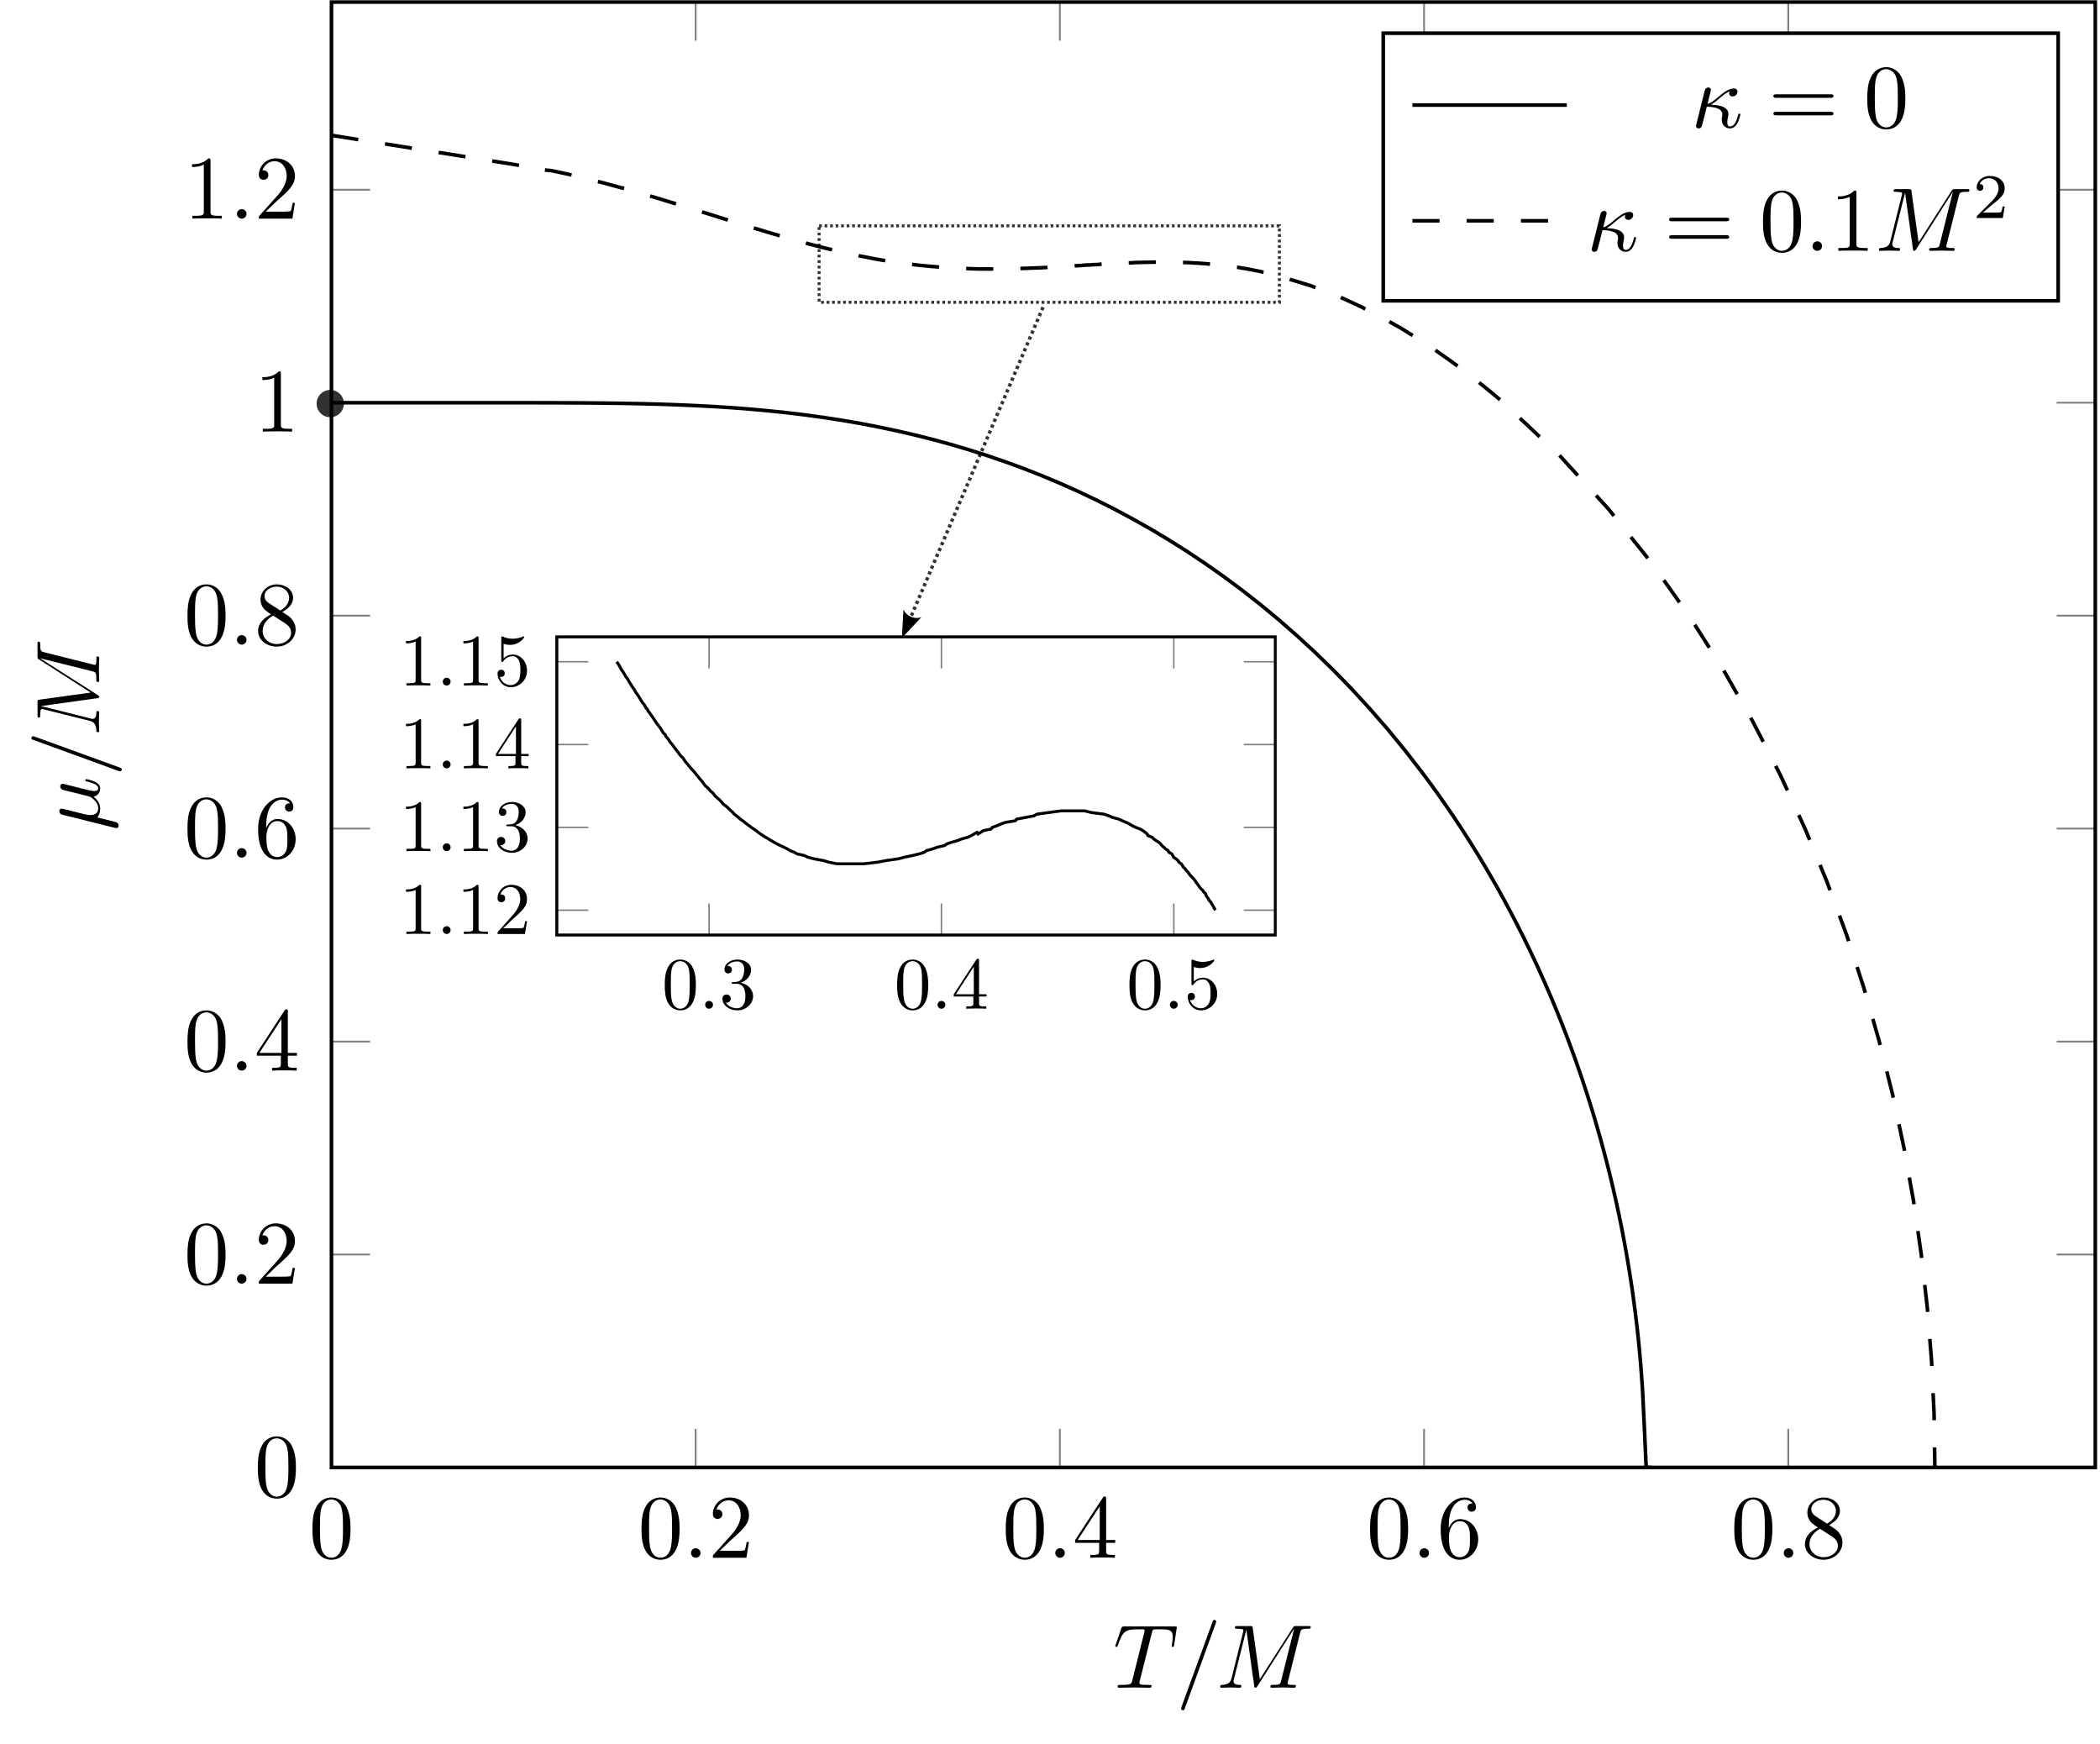 <?xml version="1.0" encoding="UTF-8" standalone="no"?>
<svg
   width="230.849pt"
   height="191.656pt"
   viewBox="0 0 230.849 191.656"
   version="1.2"
   id="svg74"
   sodipodi:docname="phase_diagram.svg"
   xml:space="preserve"
   inkscape:version="1.3.2 (091e20e, 2023-11-25)"
   inkscape:export-filename="phase_diagram_inset.pdf"
   inkscape:export-xdpi="96"
   inkscape:export-ydpi="96"
   xmlns:inkscape="http://www.inkscape.org/namespaces/inkscape"
   xmlns:sodipodi="http://sodipodi.sourceforge.net/DTD/sodipodi-0.dtd"
   xmlns:xlink="http://www.w3.org/1999/xlink"
   xmlns="http://www.w3.org/2000/svg"
   xmlns:svg="http://www.w3.org/2000/svg"><sodipodi:namedview
     id="namedview74"
     pagecolor="#ffffff"
     bordercolor="#000000"
     borderopacity="0.25"
     inkscape:showpageshadow="2"
     inkscape:pageopacity="0.0"
     inkscape:pagecheckerboard="0"
     inkscape:deskcolor="#d1d1d1"
     inkscape:document-units="pt"
     inkscape:zoom="2.5576254"
     inkscape:cx="156.39507"
     inkscape:cy="139.19161"
     inkscape:window-width="1920"
     inkscape:window-height="1011"
     inkscape:window-x="0"
     inkscape:window-y="0"
     inkscape:window-maximized="1"
     inkscape:current-layer="svg74" /><defs
     id="defs24"><marker
       style="overflow:visible"
       id="ConcaveTriangle"
       refX="0"
       refY="0"
       orient="auto-start-reverse"
       inkscape:stockid="Concave triangle arrow"
       markerWidth="1"
       markerHeight="1"
       viewBox="0 0 1 1"
       inkscape:isstock="true"
       inkscape:collect="always"
       preserveAspectRatio="xMidYMid"><path
         transform="scale(0.7)"
         d="M -2,-4 9,0 -2,4 c 2,-2.33 2,-5.66 0,-8 z"
         style="fill:context-stroke;fill-rule:evenodd;stroke:none"
         id="path76" /></marker><g
       id="g20"><symbol
         overflow="visible"
         id="glyph0-0"><path
           style="stroke:none;"
           d=""
           id="path1" /></symbol><symbol
         overflow="visible"
         id="glyph0-1"><path
           style="stroke:none;"
           d="M 4.578 -3.188 C 4.578 -3.969 4.516 -4.766 4.172 -5.5 C 3.719 -6.453 2.906 -6.625 2.484 -6.625 C 1.891 -6.625 1.156 -6.359 0.75 -5.438 C 0.438 -4.75 0.391 -3.969 0.391 -3.188 C 0.391 -2.438 0.422 -1.547 0.828 -0.781 C 1.266 0.016 1.984 0.219 2.469 0.219 C 3.016 0.219 3.766 0.016 4.203 -0.938 C 4.516 -1.625 4.578 -2.391 4.578 -3.188 Z M 2.469 0 C 2.094 0 1.5 -0.25 1.328 -1.203 C 1.219 -1.797 1.219 -2.719 1.219 -3.297 C 1.219 -3.938 1.219 -4.594 1.297 -5.125 C 1.484 -6.312 2.219 -6.406 2.469 -6.406 C 2.797 -6.406 3.453 -6.219 3.641 -5.234 C 3.75 -4.688 3.75 -3.922 3.75 -3.297 C 3.75 -2.547 3.75 -1.875 3.641 -1.25 C 3.484 -0.297 2.922 0 2.469 0 Z M 2.469 0 "
           id="path2" /></symbol><symbol
         overflow="visible"
         id="glyph0-2"><path
           style="stroke:none;"
           d="M 1.266 -0.766 L 2.312 -1.781 C 3.859 -3.156 4.469 -3.703 4.469 -4.688 C 4.469 -5.828 3.562 -6.625 2.359 -6.625 C 1.234 -6.625 0.5 -5.703 0.5 -4.812 C 0.5 -4.266 1 -4.266 1.031 -4.266 C 1.188 -4.266 1.547 -4.375 1.547 -4.797 C 1.547 -5.047 1.359 -5.312 1.016 -5.312 C 0.938 -5.312 0.922 -5.312 0.891 -5.297 C 1.109 -5.938 1.656 -6.312 2.219 -6.312 C 3.125 -6.312 3.562 -5.5 3.562 -4.688 C 3.562 -3.891 3.062 -3.109 2.516 -2.5 L 0.609 -0.375 C 0.5 -0.266 0.5 -0.234 0.5 0 L 4.188 0 L 4.469 -1.734 L 4.219 -1.734 C 4.156 -1.438 4.094 -1 4 -0.844 C 3.922 -0.766 3.266 -0.766 3.047 -0.766 Z M 1.266 -0.766 "
           id="path3" /></symbol><symbol
         overflow="visible"
         id="glyph0-3"><path
           style="stroke:none;"
           d="M 2.922 -1.641 L 2.922 -0.781 C 2.922 -0.422 2.906 -0.312 2.172 -0.312 L 1.953 -0.312 L 1.953 0 C 2.359 -0.031 2.875 -0.031 3.297 -0.031 C 3.719 -0.031 4.25 -0.031 4.656 0 L 4.656 -0.312 L 4.438 -0.312 C 3.703 -0.312 3.688 -0.422 3.688 -0.781 L 3.688 -1.641 L 4.688 -1.641 L 4.688 -1.953 L 3.688 -1.953 L 3.688 -6.469 C 3.688 -6.672 3.688 -6.734 3.531 -6.734 C 3.438 -6.734 3.406 -6.734 3.328 -6.609 L 0.281 -1.953 L 0.281 -1.641 Z M 2.984 -1.953 L 0.562 -1.953 L 2.984 -5.656 Z M 2.984 -1.953 "
           id="path4" /></symbol><symbol
         overflow="visible"
         id="glyph0-4"><path
           style="stroke:none;"
           d="M 1.312 -3.266 L 1.312 -3.5 C 1.312 -6.016 2.547 -6.375 3.047 -6.375 C 3.297 -6.375 3.703 -6.312 3.922 -5.969 C 3.781 -5.969 3.375 -5.969 3.375 -5.531 C 3.375 -5.219 3.625 -5.062 3.828 -5.062 C 4 -5.062 4.297 -5.156 4.297 -5.547 C 4.297 -6.141 3.859 -6.625 3.031 -6.625 C 1.766 -6.625 0.422 -5.344 0.422 -3.141 C 0.422 -0.484 1.562 0.219 2.5 0.219 C 3.594 0.219 4.547 -0.719 4.547 -2.031 C 4.547 -3.297 3.656 -4.25 2.547 -4.25 C 1.875 -4.25 1.516 -3.734 1.312 -3.266 Z M 2.5 -0.062 C 1.875 -0.062 1.562 -0.656 1.516 -0.812 C 1.328 -1.266 1.328 -2.062 1.328 -2.25 C 1.328 -3.016 1.656 -4.016 2.547 -4.016 C 2.703 -4.016 3.156 -4.016 3.469 -3.406 C 3.641 -3.031 3.641 -2.531 3.641 -2.031 C 3.641 -1.562 3.641 -1.062 3.484 -0.703 C 3.188 -0.109 2.719 -0.062 2.5 -0.062 Z M 2.5 -0.062 "
           id="path5" /></symbol><symbol
         overflow="visible"
         id="glyph0-5"><path
           style="stroke:none;"
           d="M 1.625 -4.547 C 1.156 -4.844 1.125 -5.172 1.125 -5.344 C 1.125 -5.953 1.766 -6.375 2.469 -6.375 C 3.203 -6.375 3.828 -5.859 3.828 -5.141 C 3.828 -4.578 3.453 -4.094 2.859 -3.75 Z M 3.078 -3.594 C 3.781 -3.969 4.266 -4.484 4.266 -5.141 C 4.266 -6.047 3.391 -6.625 2.484 -6.625 C 1.484 -6.625 0.688 -5.891 0.688 -4.953 C 0.688 -4.781 0.703 -4.328 1.125 -3.859 C 1.234 -3.75 1.594 -3.5 1.844 -3.328 C 1.266 -3.047 0.422 -2.484 0.422 -1.5 C 0.422 -0.453 1.438 0.219 2.469 0.219 C 3.594 0.219 4.547 -0.609 4.547 -1.672 C 4.547 -2.031 4.438 -2.469 4.047 -2.891 C 3.859 -3.094 3.703 -3.203 3.078 -3.594 Z M 2.078 -3.188 L 3.297 -2.406 C 3.578 -2.219 4.047 -1.922 4.047 -1.312 C 4.047 -0.578 3.297 -0.062 2.484 -0.062 C 1.625 -0.062 0.922 -0.672 0.922 -1.5 C 0.922 -2.078 1.234 -2.719 2.078 -3.188 Z M 2.078 -3.188 "
           id="path6" /></symbol><symbol
         overflow="visible"
         id="glyph0-6"><path
           style="stroke:none;"
           d="M 2.922 -6.359 C 2.922 -6.594 2.922 -6.625 2.688 -6.625 C 2.078 -5.984 1.203 -5.984 0.891 -5.984 L 0.891 -5.672 C 1.078 -5.672 1.672 -5.672 2.188 -5.938 L 2.188 -0.781 C 2.188 -0.422 2.156 -0.312 1.266 -0.312 L 0.938 -0.312 L 0.938 0 C 1.297 -0.031 2.156 -0.031 2.547 -0.031 C 2.953 -0.031 3.812 -0.031 4.156 0 L 4.156 -0.312 L 3.844 -0.312 C 2.953 -0.312 2.922 -0.422 2.922 -0.781 Z M 2.922 -6.359 "
           id="path7" /></symbol><symbol
         overflow="visible"
         id="glyph0-7"><path
           style="stroke:none;"
           d="M 6.828 -3.25 C 6.969 -3.25 7.172 -3.25 7.172 -3.453 C 7.172 -3.641 6.969 -3.641 6.844 -3.641 L 0.891 -3.641 C 0.75 -3.641 0.562 -3.641 0.562 -3.453 C 0.562 -3.25 0.75 -3.25 0.891 -3.25 Z M 6.844 -1.328 C 6.969 -1.328 7.172 -1.328 7.172 -1.516 C 7.172 -1.719 6.969 -1.719 6.828 -1.719 L 0.891 -1.719 C 0.75 -1.719 0.562 -1.719 0.562 -1.516 C 0.562 -1.328 0.75 -1.328 0.891 -1.328 Z M 6.844 -1.328 "
           id="path8" /></symbol><symbol
         overflow="visible"
         id="glyph1-0"><path
           style="stroke:none;"
           d=""
           id="path9" /></symbol><symbol
         overflow="visible"
         id="glyph1-1"><path
           style="stroke:none;"
           d="M 1.906 -0.531 C 1.906 -0.812 1.672 -1.047 1.375 -1.047 C 1.094 -1.047 0.859 -0.812 0.859 -0.531 C 0.859 -0.234 1.094 0 1.375 0 C 1.672 0 1.906 -0.234 1.906 -0.531 Z M 1.906 -0.531 "
           id="path10" /></symbol><symbol
         overflow="visible"
         id="glyph1-2"><path
           style="stroke:none;"
           d="M 4.25 -6.031 C 4.312 -6.312 4.359 -6.375 4.469 -6.406 C 4.562 -6.422 4.891 -6.422 5.094 -6.422 C 6.109 -6.422 6.547 -6.375 6.547 -5.609 C 6.547 -5.453 6.516 -5.062 6.469 -4.812 C 6.453 -4.766 6.438 -4.656 6.438 -4.625 C 6.438 -4.562 6.469 -4.484 6.562 -4.484 C 6.672 -4.484 6.688 -4.578 6.703 -4.719 L 6.969 -6.453 C 6.984 -6.484 7 -6.594 7 -6.625 C 7 -6.734 6.891 -6.734 6.734 -6.734 L 1.219 -6.734 C 0.969 -6.734 0.969 -6.719 0.891 -6.531 L 0.297 -4.781 C 0.281 -4.766 0.234 -4.625 0.234 -4.594 C 0.234 -4.547 0.281 -4.484 0.359 -4.484 C 0.453 -4.484 0.469 -4.547 0.531 -4.703 C 1.062 -6.234 1.328 -6.422 2.797 -6.422 L 3.188 -6.422 C 3.453 -6.422 3.453 -6.375 3.453 -6.297 C 3.453 -6.234 3.422 -6.125 3.422 -6.094 L 2.094 -0.781 C 2 -0.422 1.969 -0.312 0.906 -0.312 C 0.547 -0.312 0.484 -0.312 0.484 -0.125 C 0.484 0 0.594 0 0.656 0 C 0.922 0 1.203 -0.016 1.469 -0.016 C 1.75 -0.016 2.031 -0.031 2.312 -0.031 C 2.594 -0.031 2.875 -0.016 3.141 -0.016 C 3.422 -0.016 3.734 0 4 0 C 4.109 0 4.219 0 4.219 -0.203 C 4.219 -0.312 4.141 -0.312 3.891 -0.312 C 3.641 -0.312 3.516 -0.312 3.25 -0.328 C 2.969 -0.359 2.875 -0.391 2.875 -0.547 C 2.875 -0.562 2.875 -0.609 2.922 -0.75 Z M 4.25 -6.031 "
           id="path11" /></symbol><symbol
         overflow="visible"
         id="glyph1-3"><path
           style="stroke:none;"
           d="M 4.359 -7.078 C 4.406 -7.203 4.406 -7.25 4.406 -7.25 C 4.406 -7.359 4.328 -7.453 4.219 -7.453 C 4.141 -7.453 4.078 -7.422 4.047 -7.359 L 0.594 2.109 C 0.547 2.234 0.547 2.281 0.547 2.281 C 0.547 2.391 0.641 2.484 0.75 2.484 C 0.875 2.484 0.906 2.422 0.969 2.25 Z M 4.359 -7.078 "
           id="path12" /></symbol><symbol
         overflow="visible"
         id="glyph1-4"><path
           style="stroke:none;"
           d="M 9.203 -6.016 C 9.297 -6.375 9.312 -6.484 10.062 -6.484 C 10.281 -6.484 10.375 -6.484 10.375 -6.672 C 10.375 -6.781 10.281 -6.781 10.109 -6.781 L 8.797 -6.781 C 8.531 -6.781 8.531 -6.781 8.406 -6.594 L 4.781 -0.938 L 4 -6.562 C 3.969 -6.781 3.953 -6.781 3.703 -6.781 L 2.328 -6.781 C 2.141 -6.781 2.031 -6.781 2.031 -6.594 C 2.031 -6.484 2.125 -6.484 2.328 -6.484 C 2.453 -6.484 2.641 -6.469 2.75 -6.453 C 2.906 -6.438 2.969 -6.406 2.969 -6.297 C 2.969 -6.266 2.969 -6.234 2.938 -6.109 L 1.672 -1.047 C 1.562 -0.656 1.406 -0.344 0.594 -0.312 C 0.547 -0.312 0.422 -0.297 0.422 -0.125 C 0.422 -0.031 0.484 0 0.562 0 C 0.875 0 1.219 -0.031 1.547 -0.031 C 1.891 -0.031 2.25 0 2.578 0 C 2.625 0 2.75 0 2.75 -0.203 C 2.75 -0.312 2.641 -0.312 2.578 -0.312 C 2 -0.312 1.891 -0.516 1.891 -0.75 C 1.891 -0.812 1.906 -0.859 1.938 -0.969 L 3.297 -6.391 L 4.156 -0.234 C 4.172 -0.109 4.188 0 4.297 0 C 4.406 0 4.469 -0.109 4.516 -0.172 L 8.531 -6.469 L 8.547 -6.469 L 7.125 -0.781 C 7.031 -0.391 7 -0.312 6.219 -0.312 C 6.047 -0.312 5.938 -0.312 5.938 -0.125 C 5.938 0 6.062 0 6.094 0 C 6.375 0 7.047 -0.031 7.328 -0.031 C 7.734 -0.031 8.156 0 8.562 0 C 8.625 0 8.75 0 8.75 -0.203 C 8.75 -0.312 8.672 -0.312 8.484 -0.312 C 8.109 -0.312 7.828 -0.312 7.828 -0.484 C 7.828 -0.531 7.828 -0.547 7.875 -0.719 Z M 9.203 -6.016 "
           id="path13" /></symbol><symbol
         overflow="visible"
         id="glyph1-5"><path
           style="stroke:none;"
           d="M 0.594 -0.391 C 0.547 -0.25 0.547 -0.234 0.547 -0.156 C 0.547 0.016 0.688 0.109 0.828 0.109 C 1.141 0.109 1.188 -0.125 1.266 -0.453 C 1.375 -0.812 1.312 -0.609 1.734 -2.281 C 2.578 -2.25 3.438 -2.094 3.438 -1.438 C 3.438 -1.375 3.438 -1.328 3.422 -1.219 C 3.375 -1.062 3.375 -0.953 3.375 -0.875 C 3.375 -0.281 3.766 0.109 4.281 0.109 C 4.594 0.109 4.859 -0.062 5.062 -0.406 C 5.312 -0.828 5.422 -1.406 5.422 -1.422 C 5.422 -1.516 5.344 -1.516 5.312 -1.516 C 5.203 -1.516 5.203 -1.484 5.172 -1.344 C 4.984 -0.656 4.75 -0.109 4.297 -0.109 C 4.094 -0.109 3.984 -0.234 3.984 -0.594 C 3.984 -0.734 4.031 -0.969 4.062 -1.141 C 4.078 -1.234 4.109 -1.359 4.109 -1.469 C 4.109 -2.406 2.75 -2.469 2.188 -2.5 C 2.516 -2.672 2.828 -2.938 3.094 -3.172 C 3.562 -3.562 3.844 -3.797 4.25 -3.969 C 4.219 -3.922 4.188 -3.797 4.188 -3.75 C 4.188 -3.625 4.266 -3.406 4.578 -3.406 C 4.891 -3.406 5.109 -3.688 5.109 -3.938 C 5.109 -4.031 5.062 -4.281 4.703 -4.281 C 4.109 -4.281 3.516 -3.781 3.078 -3.422 C 2.406 -2.844 2.172 -2.688 1.812 -2.578 C 1.844 -2.688 1.953 -3.188 2 -3.344 C 2.062 -3.609 2.188 -4.078 2.188 -4.125 C 2.188 -4.297 2.062 -4.391 1.891 -4.391 C 1.875 -4.391 1.594 -4.391 1.5 -4.031 Z M 0.594 -0.391 "
           id="path14" /></symbol><symbol
         overflow="visible"
         id="glyph2-0"><path
           style="stroke:none;"
           d=""
           id="path15" /></symbol><symbol
         overflow="visible"
         id="glyph2-1"><path
           style="stroke:none;"
           d="M -3.484 -2.297 C -3.703 -2.344 -4.078 -2.438 -4.125 -2.438 C -4.297 -2.438 -4.391 -2.328 -4.391 -2.156 C -4.391 -2.125 -4.375 -1.844 -4.031 -1.766 L 1.719 -0.328 C 1.844 -0.297 1.859 -0.297 1.875 -0.297 C 2.031 -0.297 2.141 -0.406 2.141 -0.578 C 2.141 -0.781 1.969 -0.906 1.938 -0.922 C 1.844 -0.969 1.328 -1.094 -0.203 -1.469 C 0.062 -1.781 0.109 -2.234 0.109 -2.438 C 0.109 -3.125 -0.344 -3.516 -0.609 -3.75 C -0.172 -3.844 0.109 -4.219 0.109 -4.656 C 0.109 -5 -0.125 -5.234 -0.438 -5.391 C -0.797 -5.562 -1.406 -5.688 -1.422 -5.688 C -1.516 -5.688 -1.516 -5.594 -1.516 -5.562 C -1.516 -5.469 -1.484 -5.453 -1.344 -5.422 C -0.703 -5.25 -0.109 -5.078 -0.109 -4.672 C -0.109 -4.406 -0.375 -4.375 -0.562 -4.375 C -0.781 -4.375 -1.25 -4.484 -1.594 -4.578 L -2.672 -4.844 C -2.828 -4.875 -3.203 -4.984 -3.344 -5.016 C -3.578 -5.062 -3.953 -5.172 -4.016 -5.172 C -4.188 -5.172 -4.281 -5.031 -4.281 -4.875 C -4.281 -4.828 -4.266 -4.578 -3.938 -4.484 L -2.078 -4.031 C -1.578 -3.906 -1.156 -3.797 -1.062 -3.766 C -1.016 -3.75 -0.109 -3.281 -0.109 -2.469 C -0.109 -1.984 -0.438 -1.734 -0.969 -1.734 C -1.266 -1.734 -1.547 -1.812 -1.812 -1.875 Z M -3.484 -2.297 "
           id="path16" /></symbol><symbol
         overflow="visible"
         id="glyph2-2"><path
           style="stroke:none;"
           d="M -7.078 -4.359 C -7.203 -4.406 -7.25 -4.406 -7.25 -4.406 C -7.359 -4.406 -7.453 -4.328 -7.453 -4.219 C -7.453 -4.141 -7.422 -4.078 -7.359 -4.047 L 2.109 -0.594 C 2.234 -0.547 2.281 -0.547 2.281 -0.547 C 2.391 -0.547 2.484 -0.641 2.484 -0.75 C 2.484 -0.875 2.422 -0.906 2.25 -0.969 Z M -7.078 -4.359 "
           id="path17" /></symbol><symbol
         overflow="visible"
         id="glyph2-3"><path
           style="stroke:none;"
           d="M -6.016 -9.203 C -6.375 -9.297 -6.484 -9.312 -6.484 -10.062 C -6.484 -10.281 -6.484 -10.375 -6.672 -10.375 C -6.781 -10.375 -6.781 -10.281 -6.781 -10.109 L -6.781 -8.797 C -6.781 -8.531 -6.781 -8.531 -6.594 -8.406 L -0.938 -4.781 L -6.562 -4 C -6.781 -3.969 -6.781 -3.953 -6.781 -3.703 L -6.781 -2.328 C -6.781 -2.141 -6.781 -2.031 -6.594 -2.031 C -6.484 -2.031 -6.484 -2.125 -6.484 -2.328 C -6.484 -2.453 -6.469 -2.641 -6.453 -2.75 C -6.438 -2.906 -6.406 -2.969 -6.297 -2.969 C -6.266 -2.969 -6.234 -2.969 -6.109 -2.938 L -1.047 -1.672 C -0.656 -1.562 -0.344 -1.406 -0.312 -0.594 C -0.312 -0.547 -0.297 -0.422 -0.125 -0.422 C -0.031 -0.422 0 -0.484 0 -0.562 C 0 -0.875 -0.031 -1.219 -0.031 -1.547 C -0.031 -1.891 0 -2.25 0 -2.578 C 0 -2.625 0 -2.75 -0.203 -2.75 C -0.312 -2.75 -0.312 -2.641 -0.312 -2.578 C -0.312 -2 -0.516 -1.891 -0.75 -1.891 C -0.812 -1.891 -0.859 -1.906 -0.969 -1.938 L -6.391 -3.297 L -0.234 -4.156 C -0.109 -4.172 0 -4.188 0 -4.297 C 0 -4.406 -0.109 -4.469 -0.172 -4.516 L -6.469 -8.531 L -6.469 -8.547 L -0.781 -7.125 C -0.391 -7.031 -0.312 -7 -0.312 -6.219 C -0.312 -6.047 -0.312 -5.938 -0.125 -5.938 C 0 -5.938 0 -6.062 0 -6.094 C 0 -6.375 -0.031 -7.047 -0.031 -7.328 C -0.031 -7.734 0 -8.156 0 -8.562 C 0 -8.625 0 -8.75 -0.203 -8.75 C -0.312 -8.75 -0.312 -8.672 -0.312 -8.484 C -0.312 -8.109 -0.312 -7.828 -0.484 -7.828 C -0.531 -7.828 -0.547 -7.828 -0.719 -7.875 Z M -6.016 -9.203 "
           id="path18" /></symbol><symbol
         overflow="visible"
         id="glyph3-0"><path
           style="stroke:none;"
           d=""
           id="path19" /></symbol><symbol
         overflow="visible"
         id="glyph3-1"><path
           style="stroke:none;"
           d="M 3.516 -1.266 L 3.281 -1.266 C 3.266 -1.109 3.188 -0.703 3.094 -0.641 C 3.047 -0.594 2.516 -0.594 2.406 -0.594 L 1.125 -0.594 C 1.859 -1.234 2.109 -1.438 2.516 -1.766 C 3.031 -2.172 3.516 -2.609 3.516 -3.266 C 3.516 -4.109 2.781 -4.625 1.891 -4.625 C 1.031 -4.625 0.438 -4.016 0.438 -3.375 C 0.438 -3.031 0.734 -2.984 0.812 -2.984 C 0.969 -2.984 1.172 -3.109 1.172 -3.359 C 1.172 -3.484 1.125 -3.734 0.766 -3.734 C 0.984 -4.219 1.453 -4.375 1.781 -4.375 C 2.484 -4.375 2.844 -3.828 2.844 -3.266 C 2.844 -2.656 2.406 -2.188 2.188 -1.938 L 0.516 -0.266 C 0.438 -0.203 0.438 -0.188 0.438 0 L 3.312 0 Z M 3.516 -1.266 "
           id="path20" /></symbol></g><clipPath
       id="clip1"><path
         d="M 36 20 L 230.566 20 L 230.566 162 L 36 162 Z M 36 20 "
         id="path21" /></clipPath><clipPath
       id="clip2"><path
         d="M 36 0 L 230.566 0 L 230.566 162 L 36 162 Z M 36 0 "
         id="path22" /></clipPath><clipPath
       id="clip3"><path
         d="M 36.438 38 L 188 38 L 188 161.301 L 36.438 161.301 Z M 36.438 38 "
         id="path23" /></clipPath><clipPath
       id="clip4"><path
         d="M 36.438 9 L 219 9 L 219 161.301 L 36.438 161.301 Z M 36.438 9 "
         id="path24" /></clipPath><g
       id="g9"><symbol
         overflow="visible"
         id="glyph0-0-3"><path
           style="stroke:none;"
           d=""
           id="path1-6" /></symbol><symbol
         overflow="visible"
         id="glyph0-1-7"><path
           style="stroke:none;"
           d="M 4.562 -3.172 C 4.562 -3.969 4.5 -4.75 4.156 -5.484 C 3.703 -6.438 2.891 -6.594 2.484 -6.594 C 1.875 -6.594 1.156 -6.344 0.75 -5.422 C 0.438 -4.734 0.391 -3.969 0.391 -3.172 C 0.391 -2.422 0.422 -1.531 0.828 -0.781 C 1.266 0.016 1.984 0.219 2.469 0.219 C 3 0.219 3.75 0.016 4.188 -0.938 C 4.5 -1.609 4.562 -2.391 4.562 -3.172 Z M 2.469 0 C 2.078 0 1.5 -0.25 1.312 -1.203 C 1.203 -1.797 1.203 -2.703 1.203 -3.281 C 1.203 -3.922 1.203 -4.578 1.281 -5.109 C 1.469 -6.297 2.219 -6.375 2.469 -6.375 C 2.797 -6.375 3.453 -6.203 3.641 -5.219 C 3.734 -4.672 3.734 -3.906 3.734 -3.281 C 3.734 -2.547 3.734 -1.875 3.625 -1.234 C 3.484 -0.297 2.906 0 2.469 0 Z M 2.469 0 "
           id="path2-5" /></symbol><symbol
         overflow="visible"
         id="glyph0-2-3"><path
           style="stroke:none;"
           d="M 2.875 -3.484 C 3.688 -3.75 4.266 -4.453 4.266 -5.234 C 4.266 -6.047 3.391 -6.594 2.438 -6.594 C 1.438 -6.594 0.688 -6 0.688 -5.25 C 0.688 -4.922 0.906 -4.734 1.188 -4.734 C 1.5 -4.734 1.688 -4.953 1.688 -5.234 C 1.688 -5.734 1.234 -5.734 1.078 -5.734 C 1.391 -6.219 2.047 -6.344 2.391 -6.344 C 2.797 -6.344 3.344 -6.125 3.344 -5.234 C 3.344 -5.125 3.328 -4.547 3.078 -4.109 C 2.781 -3.641 2.438 -3.609 2.188 -3.594 C 2.109 -3.594 1.875 -3.562 1.797 -3.562 C 1.719 -3.562 1.656 -3.547 1.656 -3.453 C 1.656 -3.344 1.719 -3.344 1.891 -3.344 L 2.328 -3.344 C 3.141 -3.344 3.5 -2.672 3.5 -1.688 C 3.5 -0.344 2.828 -0.062 2.391 -0.062 C 1.969 -0.062 1.219 -0.234 0.875 -0.812 C 1.219 -0.766 1.531 -0.984 1.531 -1.359 C 1.531 -1.719 1.266 -1.906 0.969 -1.906 C 0.734 -1.906 0.422 -1.766 0.422 -1.344 C 0.422 -0.438 1.344 0.219 2.422 0.219 C 3.625 0.219 4.531 -0.688 4.531 -1.688 C 4.531 -2.5 3.906 -3.281 2.875 -3.484 Z M 2.875 -3.484 "
           id="path3-5" /></symbol><symbol
         overflow="visible"
         id="glyph0-3-6"><path
           style="stroke:none;"
           d="M 2.906 -1.641 L 2.906 -0.766 C 2.906 -0.422 2.891 -0.312 2.156 -0.312 L 1.953 -0.312 L 1.953 0 C 2.359 -0.031 2.875 -0.031 3.281 -0.031 C 3.703 -0.031 4.234 -0.031 4.641 0 L 4.641 -0.312 L 4.422 -0.312 C 3.688 -0.312 3.672 -0.422 3.672 -0.766 L 3.672 -1.641 L 4.672 -1.641 L 4.672 -1.938 L 3.672 -1.938 L 3.672 -6.453 C 3.672 -6.641 3.672 -6.703 3.516 -6.703 C 3.422 -6.703 3.391 -6.703 3.312 -6.594 L 0.281 -1.938 L 0.281 -1.641 Z M 2.969 -1.938 L 0.562 -1.938 L 2.969 -5.641 Z M 2.969 -1.938 "
           id="path4-2" /></symbol><symbol
         overflow="visible"
         id="glyph0-4-9"><path
           style="stroke:none;"
           d="M 4.453 -1.984 C 4.453 -3.172 3.641 -4.156 2.562 -4.156 C 2.094 -4.156 1.672 -4 1.312 -3.656 L 1.312 -5.594 C 1.5 -5.531 1.828 -5.453 2.156 -5.453 C 3.375 -5.453 4.062 -6.359 4.062 -6.484 C 4.062 -6.547 4.031 -6.594 3.969 -6.594 C 3.953 -6.594 3.938 -6.594 3.891 -6.562 C 3.688 -6.484 3.203 -6.281 2.531 -6.281 C 2.141 -6.281 1.688 -6.344 1.219 -6.562 C 1.141 -6.594 1.125 -6.594 1.094 -6.594 C 1 -6.594 1 -6.516 1 -6.344 L 1 -3.422 C 1 -3.234 1 -3.156 1.141 -3.156 C 1.203 -3.156 1.234 -3.188 1.266 -3.25 C 1.375 -3.406 1.75 -3.938 2.547 -3.938 C 3.062 -3.938 3.312 -3.484 3.391 -3.312 C 3.547 -2.938 3.562 -2.562 3.562 -2.062 C 3.562 -1.719 3.562 -1.125 3.328 -0.703 C 3.094 -0.312 2.719 -0.062 2.266 -0.062 C 1.547 -0.062 0.984 -0.578 0.812 -1.172 C 0.844 -1.156 0.875 -1.156 0.984 -1.156 C 1.312 -1.156 1.469 -1.391 1.469 -1.641 C 1.469 -1.875 1.312 -2.125 0.984 -2.125 C 0.844 -2.125 0.5 -2.047 0.5 -1.594 C 0.5 -0.75 1.172 0.219 2.281 0.219 C 3.438 0.219 4.453 -0.734 4.453 -1.984 Z M 4.453 -1.984 "
           id="path5-1" /></symbol><symbol
         overflow="visible"
         id="glyph0-5-2"><path
           style="stroke:none;"
           d="M 2.906 -6.344 C 2.906 -6.578 2.906 -6.594 2.688 -6.594 C 2.078 -5.969 1.203 -5.969 0.875 -5.969 L 0.875 -5.656 C 1.078 -5.656 1.672 -5.656 2.172 -5.906 L 2.172 -0.781 C 2.172 -0.422 2.156 -0.312 1.266 -0.312 L 0.938 -0.312 L 0.938 0 C 1.281 -0.031 2.156 -0.031 2.547 -0.031 C 2.938 -0.031 3.797 -0.031 4.156 0 L 4.156 -0.312 L 3.828 -0.312 C 2.938 -0.312 2.906 -0.422 2.906 -0.781 Z M 2.906 -6.344 "
           id="path6-7" /></symbol><symbol
         overflow="visible"
         id="glyph0-6-0"><path
           style="stroke:none;"
           d="M 1.266 -0.766 L 2.312 -1.781 C 3.859 -3.156 4.453 -3.688 4.453 -4.672 C 4.453 -5.812 3.562 -6.594 2.344 -6.594 C 1.234 -6.594 0.5 -5.688 0.5 -4.797 C 0.5 -4.25 0.984 -4.25 1.016 -4.25 C 1.188 -4.25 1.531 -4.375 1.531 -4.781 C 1.531 -5.031 1.359 -5.297 1.016 -5.297 C 0.938 -5.297 0.906 -5.297 0.875 -5.281 C 1.109 -5.922 1.641 -6.297 2.219 -6.297 C 3.125 -6.297 3.547 -5.484 3.547 -4.672 C 3.547 -3.891 3.047 -3.094 2.5 -2.484 L 0.609 -0.359 C 0.5 -0.25 0.5 -0.234 0.5 0 L 4.172 0 L 4.453 -1.719 L 4.203 -1.719 C 4.156 -1.422 4.078 -0.984 3.984 -0.844 C 3.906 -0.766 3.266 -0.766 3.047 -0.766 Z M 1.266 -0.766 "
           id="path7-9" /></symbol><symbol
         overflow="visible"
         id="glyph1-0-3"><path
           style="stroke:none;"
           d=""
           id="path8-6" /></symbol><symbol
         overflow="visible"
         id="glyph1-1-0"><path
           style="stroke:none;"
           d="M 1.906 -0.531 C 1.906 -0.812 1.672 -1.047 1.375 -1.047 C 1.094 -1.047 0.859 -0.812 0.859 -0.531 C 0.859 -0.234 1.094 0 1.375 0 C 1.672 0 1.906 -0.234 1.906 -0.531 Z M 1.906 -0.531 "
           id="path9-6" /></symbol></g><clipPath
       id="clip1-2"><path
         d="M 24 6 L 121.102 6 L 121.102 40 L 24 40 Z M 24 6 "
         id="path10-6" /></clipPath><clipPath
       id="clip2-1"><path
         d="M 24 2 L 121.102 2 L 121.102 44 L 24 44 Z M 24 2 "
         id="path11-8" /></clipPath><clipPath
       id="clip3-7"><path
         d="M 27 3.16 L 119 3.16 L 119 43.121 L 27 43.121 Z M 27 3.16 "
         id="path12-9" /></clipPath></defs><g
     id="surface1"><path
       style="fill:none;stroke-width:0.199;stroke-linecap:butt;stroke-linejoin:miter;stroke:rgb(50%,50%,50%);stroke-opacity:1;stroke-miterlimit:10;"
       d="M -0.002 0.002 L -0.002 4.252 M 40.113 0.002 L 40.113 4.252 M 80.232 0.002 L 80.232 4.252 M 120.347 0.002 L 120.347 4.252 M 160.462 0.002 L 160.462 4.252 M -0.002 161.396 L -0.002 157.143 M 40.113 161.396 L 40.113 157.143 M 80.232 161.396 L 80.232 157.143 M 120.347 161.396 L 120.347 157.143 M 160.462 161.396 L 160.462 157.143 "
       transform="matrix(0.998,0,0,-0.998,36.439,161.302)"
       id="path25" /><g
       clip-path="url(#clip1)"
       clip-rule="nonzero"
       id="g26"><path
         style="fill:none;stroke-width:0.199;stroke-linecap:butt;stroke-linejoin:miter;stroke:rgb(50%,50%,50%);stroke-opacity:1;stroke-miterlimit:10;"
         d="M -0.002 0.002 L 4.252 0.002 M -0.002 23.454 L 4.252 23.454 M -0.002 46.91 L 4.252 46.91 M -0.002 70.366 L 4.252 70.366 M -0.002 93.818 L 4.252 93.818 M -0.002 117.274 L 4.252 117.274 M -0.002 140.73 L 4.252 140.73 M 194.28 0.002 L 190.026 0.002 M 194.28 23.454 L 190.026 23.454 M 194.28 46.91 L 190.026 46.91 M 194.28 70.366 L 190.026 70.366 M 194.28 93.818 L 190.026 93.818 M 194.28 117.274 L 190.026 117.274 M 194.28 140.73 L 190.026 140.73 "
         transform="matrix(0.998,0,0,-0.998,36.439,161.302)"
         id="path26" /></g><g
       clip-path="url(#clip2)"
       clip-rule="nonzero"
       id="g27"><path
         style="fill:none;stroke-width:0.399;stroke-linecap:butt;stroke-linejoin:miter;stroke:rgb(0%,0%,0%);stroke-opacity:1;stroke-miterlimit:10;"
         d="M -0.002 0.002 L -0.002 161.396 L 194.28 161.396 L 194.28 0.002 Z M -0.002 0.002 "
         transform="matrix(0.998,0,0,-0.998,36.439,161.302)"
         id="path27" /></g><g
       style="fill:rgb(0%,0%,0%);fill-opacity:1;"
       id="g28"><use
         xlink:href="#glyph0-1"
         x="33.954"
         y="171.226"
         id="use27" /></g><g
       style="fill:rgb(0%,0%,0%);fill-opacity:1;"
       id="g29"><use
         xlink:href="#glyph0-1"
         x="70.129"
         y="171.226"
         id="use28" /></g><g
       style="fill:rgb(0%,0%,0%);fill-opacity:1;"
       id="g30"><use
         xlink:href="#glyph1-1"
         x="75.101"
         y="171.226"
         id="use29" /></g><g
       style="fill:rgb(0%,0%,0%);fill-opacity:1;"
       id="g31"><use
         xlink:href="#glyph0-2"
         x="77.863"
         y="171.226"
         id="use30" /></g><g
       style="fill:rgb(0%,0%,0%);fill-opacity:1;"
       id="g32"><use
         xlink:href="#glyph0-1"
         x="110.171"
         y="171.226"
         id="use31" /></g><g
       style="fill:rgb(0%,0%,0%);fill-opacity:1;"
       id="g33"><use
         xlink:href="#glyph1-1"
         x="115.144"
         y="171.226"
         id="use32" /></g><g
       style="fill:rgb(0%,0%,0%);fill-opacity:1;"
       id="g34"><use
         xlink:href="#glyph0-3"
         x="117.906"
         y="171.226"
         id="use33" /></g><g
       style="fill:rgb(0%,0%,0%);fill-opacity:1;"
       id="g35"><use
         xlink:href="#glyph0-1"
         x="150.214"
         y="171.226"
         id="use34" /></g><g
       style="fill:rgb(0%,0%,0%);fill-opacity:1;"
       id="g36"><use
         xlink:href="#glyph1-1"
         x="155.186"
         y="171.226"
         id="use35" /></g><g
       style="fill:rgb(0%,0%,0%);fill-opacity:1;"
       id="g37"><use
         xlink:href="#glyph0-4"
         x="157.948"
         y="171.226"
         id="use36" /></g><g
       style="fill:rgb(0%,0%,0%);fill-opacity:1;"
       id="g38"><use
         xlink:href="#glyph0-1"
         x="190.256"
         y="171.226"
         id="use37" /></g><g
       style="fill:rgb(0%,0%,0%);fill-opacity:1;"
       id="g39"><use
         xlink:href="#glyph1-1"
         x="195.228"
         y="171.226"
         id="use38" /></g><g
       style="fill:rgb(0%,0%,0%);fill-opacity:1;"
       id="g40"><use
         xlink:href="#glyph0-5"
         x="197.991"
         y="171.226"
         id="use39" /></g><g
       style="fill:rgb(0%,0%,0%);fill-opacity:1;"
       id="g41"><use
         xlink:href="#glyph0-1"
         x="27.953"
         y="164.508"
         id="use40" /></g><g
       style="fill:rgb(0%,0%,0%);fill-opacity:1;"
       id="g42"><use
         xlink:href="#glyph0-1"
         x="20.218"
         y="141.095"
         id="use41" /></g><g
       style="fill:rgb(0%,0%,0%);fill-opacity:1;"
       id="g43"><use
         xlink:href="#glyph1-1"
         x="25.191"
         y="141.095"
         id="use42" /></g><g
       style="fill:rgb(0%,0%,0%);fill-opacity:1;"
       id="g44"><use
         xlink:href="#glyph0-2"
         x="27.953"
         y="141.095"
         id="use43" /></g><g
       style="fill:rgb(0%,0%,0%);fill-opacity:1;"
       id="g45"><use
         xlink:href="#glyph0-1"
         x="20.218"
         y="117.683"
         id="use44" /></g><g
       style="fill:rgb(0%,0%,0%);fill-opacity:1;"
       id="g46"><use
         xlink:href="#glyph1-1"
         x="25.191"
         y="117.683"
         id="use45" /></g><g
       style="fill:rgb(0%,0%,0%);fill-opacity:1;"
       id="g47"><use
         xlink:href="#glyph0-3"
         x="27.953"
         y="117.683"
         id="use46" /></g><g
       style="fill:rgb(0%,0%,0%);fill-opacity:1;"
       id="g48"><use
         xlink:href="#glyph0-1"
         x="20.218"
         y="94.27"
         id="use47" /></g><g
       style="fill:rgb(0%,0%,0%);fill-opacity:1;"
       id="g49"><use
         xlink:href="#glyph1-1"
         x="25.191"
         y="94.27"
         id="use48" /></g><g
       style="fill:rgb(0%,0%,0%);fill-opacity:1;"
       id="g50"><use
         xlink:href="#glyph0-4"
         x="27.953"
         y="94.27"
         id="use49" /></g><g
       style="fill:rgb(0%,0%,0%);fill-opacity:1;"
       id="g51"><use
         xlink:href="#glyph0-1"
         x="20.218"
         y="70.857"
         id="use50" /></g><g
       style="fill:rgb(0%,0%,0%);fill-opacity:1;"
       id="g52"><use
         xlink:href="#glyph1-1"
         x="25.191"
         y="70.857"
         id="use51" /></g><g
       style="fill:rgb(0%,0%,0%);fill-opacity:1;"
       id="g53"><use
         xlink:href="#glyph0-5"
         x="27.953"
         y="70.857"
         id="use52" /></g><g
       style="fill:rgb(0%,0%,0%);fill-opacity:1;"
       id="g54"><use
         xlink:href="#glyph0-6"
         x="27.953"
         y="47.445"
         id="use53" /></g><g
       style="fill:rgb(0%,0%,0%);fill-opacity:1;"
       id="g55"><use
         xlink:href="#glyph0-6"
         x="20.218"
         y="24.032"
         id="use54" /></g><g
       style="fill:rgb(0%,0%,0%);fill-opacity:1;"
       id="g56"><use
         xlink:href="#glyph1-1"
         x="25.191"
         y="24.032"
         id="use55" /></g><g
       style="fill:rgb(0%,0%,0%);fill-opacity:1;"
       id="g57"><use
         xlink:href="#glyph0-2"
         x="27.953"
         y="24.032"
         id="use56" /></g><g
       clip-path="url(#clip3)"
       clip-rule="nonzero"
       id="g58"><path
         style="fill:none;stroke-width:0.399;stroke-linecap:butt;stroke-linejoin:miter;stroke:rgb(0%,0%,0%);stroke-opacity:1;stroke-miterlimit:10;"
         d="M -0.002 117.274 L 20.058 117.274 L 22.061 117.27 L 24.069 117.266 L 26.072 117.259 L 28.08 117.247 L 30.087 117.227 L 32.091 117.2 L 34.098 117.161 L 36.102 117.11 L 38.109 117.04 L 40.113 116.953 L 42.121 116.848 L 44.124 116.719 L 46.132 116.562 L 48.135 116.378 L 50.143 116.171 L 52.15 115.928 L 54.154 115.654 L 56.161 115.345 L 58.165 115.001 L 60.172 114.617 L 62.176 114.195 L 64.184 113.733 L 66.187 113.232 L 68.195 112.684 L 70.198 112.093 L 72.206 111.451 L 74.209 110.767 L 76.217 110.031 L 78.224 109.244 L 80.228 108.403 L 82.235 107.507 L 84.239 106.556 L 86.247 105.546 L 88.25 104.474 L 90.258 103.343 L 92.261 102.142 L 94.269 100.874 L 96.272 99.536 L 98.28 98.123 L 100.283 96.636 L 102.291 95.063 L 104.298 93.403 L 106.302 91.654 L 108.309 89.807 L 110.313 87.858 L 112.321 85.8 L 114.324 83.62 L 116.332 81.315 L 118.335 78.87 L 120.343 76.267 L 120.542 76.001 L 120.742 75.727 L 120.945 75.457 L 121.145 75.183 L 121.544 74.628 L 121.748 74.35 L 121.947 74.068 L 122.147 73.782 L 122.346 73.501 L 122.55 73.211 L 122.949 72.632 L 123.149 72.338 L 123.352 72.045 L 123.751 71.45 L 123.951 71.149 L 124.154 70.843 L 124.553 70.233 L 124.753 69.924 L 124.956 69.611 L 125.156 69.298 L 125.356 68.981 L 125.555 68.66 L 125.759 68.339 L 125.958 68.018 L 126.158 67.693 L 126.357 67.365 L 126.561 67.032 L 126.76 66.699 L 126.96 66.363 L 127.164 66.026 L 127.363 65.686 L 127.762 64.997 L 127.966 64.649 L 128.165 64.297 L 128.565 63.584 L 128.768 63.224 L 128.968 62.86 L 129.367 62.125 L 129.57 61.753 L 129.77 61.373 L 129.969 60.998 L 130.169 60.614 L 130.372 60.227 L 130.572 59.839 L 130.971 59.049 L 131.175 58.65 L 131.374 58.247 L 131.773 57.425 L 131.977 57.01 L 132.176 56.591 L 132.376 56.169 L 132.576 55.738 L 132.779 55.308 L 132.979 54.87 L 133.178 54.427 L 133.378 53.981 L 133.581 53.531 L 133.98 52.615 L 134.18 52.15 L 134.384 51.676 L 134.583 51.199 L 134.783 50.718 L 134.982 50.228 L 135.186 49.735 L 135.385 49.234 L 135.585 48.726 L 135.784 48.213 L 135.988 47.693 L 136.188 47.168 L 136.387 46.632 L 136.587 46.092 L 136.79 45.54 L 136.99 44.985 L 137.189 44.417 L 137.389 43.842 L 137.592 43.259 L 137.792 42.668 L 137.992 42.065 L 138.191 41.451 L 138.395 40.829 L 138.594 40.195 L 138.794 39.549 L 138.997 38.888 L 139.197 38.219 L 139.396 37.534 L 139.596 36.833 L 139.799 36.121 L 139.999 35.389 L 140.199 34.642 L 140.398 33.879 L 140.602 33.092 L 140.801 32.286 L 141.001 31.456 L 141.2 30.607 L 141.404 29.727 L 141.603 28.819 L 141.803 27.88 L 142.003 26.905 L 142.206 25.892 L 142.406 24.835 L 142.605 23.728 L 142.805 22.562 L 143.008 21.333 L 143.208 20.026 L 143.408 18.625 L 143.607 17.103 L 143.811 15.428 L 144.01 13.546 L 144.21 11.35 L 144.409 8.603 L 144.613 4.373 L 144.812 0.002 L 145.415 0.002 "
         transform="matrix(0.998,0,0,-0.998,36.439,161.302)"
         id="path57" /></g><g
       clip-path="url(#clip4)"
       clip-rule="nonzero"
       id="g59"><path
         style="fill:none;stroke-width:0.399;stroke-linecap:butt;stroke-linejoin:miter;stroke:rgb(0%,0%,0%);stroke-opacity:1;stroke-dasharray:2.989,2.989;stroke-miterlimit:10;"
         d="M -0.002 146.722 L 21.353 143.309 L 21.517 143.074 L 24.182 142.84 L 25.309 142.605 L 26.358 142.37 L 27.356 142.135 L 28.315 141.9 L 29.226 141.666 L 30.134 141.431 L 30.999 141.196 L 31.856 140.961 L 33.042 140.73 L 33.519 140.496 L 35.131 140.026 L 35.922 139.791 L 37.464 139.322 L 38.239 139.087 L 38.998 138.852 L 42.003 137.913 L 42.751 137.678 L 43.506 137.443 L 44.245 137.208 L 44.778 136.978 L 45.772 136.743 L 46.527 136.508 L 47.317 136.273 L 48.088 136.038 L 48.883 135.804 L 49.697 135.569 L 50.522 135.334 L 51.34 135.099 L 52.201 134.864 L 52.217 134.864 L 52.295 134.841 L 52.397 134.817 L 52.475 134.794 L 52.545 134.771 L 52.632 134.747 L 52.827 134.7 L 52.909 134.677 L 52.988 134.653 L 53.105 134.63 L 53.113 134.63 L 53.191 134.606 L 53.266 134.583 L 53.363 134.559 L 53.446 134.536 L 53.539 134.512 L 53.629 134.489 L 53.735 134.465 L 53.802 134.442 L 53.907 134.418 L 54.005 134.395 L 54.009 134.395 L 54.189 134.348 L 54.361 134.301 L 54.467 134.277 L 54.58 134.254 L 54.659 134.23 L 54.745 134.207 L 54.874 134.184 L 54.937 134.16 L 54.964 134.16 L 55.062 134.137 L 55.148 134.113 L 55.257 134.09 L 55.347 134.066 L 55.445 134.043 L 55.547 134.019 L 55.637 133.996 L 55.747 133.972 L 55.852 133.949 L 55.966 133.925 L 55.97 133.925 L 56.048 133.902 L 56.146 133.878 L 56.22 133.855 L 56.388 133.831 L 56.435 133.808 L 56.561 133.784 L 56.67 133.761 L 56.772 133.737 L 56.866 133.714 L 56.999 133.69 L 57.093 133.667 L 57.312 133.62 L 57.425 133.597 L 57.543 133.573 L 57.637 133.55 L 57.75 133.526 L 57.903 133.503 L 58.004 133.479 L 58.095 133.456 L 58.118 133.456 L 58.212 133.432 L 58.337 133.409 L 58.447 133.385 L 58.56 133.366 L 58.685 133.342 L 58.83 133.319 L 58.948 133.295 L 59.057 133.272 L 59.178 133.248 L 59.276 133.225 L 59.292 133.225 L 59.405 133.201 L 59.538 133.178 L 59.64 133.154 L 59.746 133.131 L 59.859 133.107 L 60.032 133.084 L 60.172 133.06 L 60.278 133.037 L 60.462 133.013 L 60.521 132.99 L 60.583 132.99 L 60.681 132.966 L 60.842 132.943 L 61.01 132.92 L 61.292 132.873 L 61.401 132.849 L 61.601 132.826 L 61.761 132.802 L 61.91 132.779 L 62.066 132.755 L 62.09 132.755 L 62.227 132.732 L 62.336 132.708 L 62.528 132.685 L 62.7 132.661 L 62.861 132.638 L 63.068 132.614 L 63.256 132.591 L 63.42 132.567 L 63.62 132.544 L 63.812 132.52 L 63.874 132.52 L 64.027 132.497 L 64.23 132.473 L 64.403 132.45 L 64.606 132.426 L 64.821 132.403 L 65.06 132.38 L 65.307 132.356 L 65.53 132.333 L 65.792 132.309 L 66.035 132.286 L 66.637 132.239 L 66.923 132.215 L 67.146 132.192 L 67.525 132.168 L 67.76 132.145 L 68.398 132.121 L 68.684 132.098 L 69.239 132.074 L 70.034 132.051 L 70.5 132.027 L 71.204 132.004 L 73.509 132.004 L 74.734 132.027 L 75.481 132.051 L 76.502 132.074 L 77.05 132.098 L 77.72 132.121 L 78.322 132.145 L 78.753 132.168 L 78.94 132.192 L 79.465 132.215 L 79.856 132.239 L 80.474 132.262 L 80.686 132.286 L 81.097 132.309 L 81.609 132.333 L 81.961 132.356 L 82.49 132.38 L 82.787 132.403 L 83.304 132.45 L 83.394 132.426 L 83.832 132.473 L 84.509 132.497 L 84.623 132.52 L 85.022 132.544 L 85.343 132.567 L 85.722 132.591 L 86.603 132.614 L 86.716 132.638 L 87.491 132.661 L 88.234 132.685 L 88.461 132.708 L 89.498 132.732 L 90.567 132.755 L 92.578 132.755 L 93.153 132.732 L 94.249 132.708 L 94.668 132.685 L 95 132.661 L 95.541 132.638 L 95.834 132.614 L 96.182 132.591 L 96.472 132.567 L 96.695 132.544 L 96.996 132.52 L 97.388 132.497 L 97.622 132.473 L 97.822 132.45 L 97.982 132.426 L 98.049 132.403 L 98.425 132.38 L 98.554 132.356 L 98.761 132.333 L 98.984 132.309 L 99.149 132.286 L 99.254 132.262 L 99.422 132.239 L 99.567 132.215 L 99.794 132.192 L 99.857 132.168 L 100.111 132.145 L 100.193 132.121 L 100.256 132.098 L 100.467 132.074 L 100.647 132.051 L 100.722 132.027 L 100.921 132.004 L 101.027 131.98 L 101.097 131.957 L 101.266 131.933 L 101.356 131.91 L 101.508 131.886 L 101.602 131.863 L 101.716 131.839 L 101.845 131.816 L 101.982 131.793 L 102.111 131.769 L 102.185 131.746 L 102.299 131.722 L 102.404 131.699 L 102.502 131.675 L 102.612 131.652 L 102.78 131.628 L 102.854 131.605 L 103.023 131.581 L 103.07 131.558 L 103.144 131.534 L 103.261 131.511 L 103.32 131.487 L 103.461 131.464 L 103.535 131.44 L 103.633 131.417 L 103.715 131.393 L 103.79 131.37 L 103.876 131.346 L 103.962 131.346 L 107.812 130.172 L 110.88 129.002 L 113.424 127.828 L 115.709 126.654 L 117.795 125.484 L 119.677 124.31 L 121.482 123.136 L 123.137 121.966 L 124.753 120.792 L 126.252 119.618 L 127.7 118.448 L 129.097 117.274 L 135.319 111.408 L 140.672 105.546 L 145.36 99.684 L 149.528 93.818 L 153.257 87.956 L 156.591 82.09 L 159.608 76.228 L 162.305 70.366 L 164.727 64.5 L 166.895 58.638 L 168.805 52.772 L 170.491 46.91 L 171.963 41.044 L 173.211 35.182 L 174.267 29.32 L 175.113 23.454 L 175.778 17.592 L 176.248 11.726 L 176.525 5.864 L 176.612 0.002 "
         transform="matrix(0.998,0,0,-0.998,36.439,161.302)"
         id="path58" /></g><g
       style="fill:rgb(0%,0%,0%);fill-opacity:1;"
       id="g60"><use
         xlink:href="#glyph1-2"
         x="122.37"
         y="185.512"
         id="use59" /></g><g
       style="fill:rgb(0%,0%,0%);fill-opacity:1;"
       id="g61"><use
         xlink:href="#glyph1-3"
         x="129.286"
         y="185.512"
         id="use60" /></g><g
       style="fill:rgb(0%,0%,0%);fill-opacity:1;"
       id="g62"><use
         xlink:href="#glyph1-4"
         x="133.711"
         y="185.512"
         id="use61" /></g><g
       style="fill:rgb(0%,0%,0%);fill-opacity:1;"
       id="g63"><use
         xlink:href="#glyph2-1"
         x="10.904"
         y="91.323"
         id="use62" /><use
         xlink:href="#glyph2-2"
         x="10.904"
         y="85.331"
         id="use63" /></g><g
       style="fill:rgb(0%,0%,0%);fill-opacity:1;"
       id="g64"><use
         xlink:href="#glyph2-3"
         x="10.904"
         y="80.906"
         id="use64" /></g><path
       style="fill-rule:nonzero;fill:rgb(100%,100%,100%);fill-opacity:1;stroke-width:0.399;stroke-linecap:butt;stroke-linejoin:miter;stroke:rgb(0%,0%,0%);stroke-opacity:1;stroke-miterlimit:10;"
       d="M 115.85 128.494 L 190.194 128.494 L 190.194 157.968 L 115.85 157.968 Z M 115.85 128.494 "
       transform="matrix(0.998,0,0,-0.998,36.439,161.302)"
       id="path64" /><path
       style="fill:none;stroke-width:0.399;stroke-linecap:butt;stroke-linejoin:miter;stroke:rgb(0%,0%,0%);stroke-opacity:1;stroke-miterlimit:10;"
       d="M -0 0.001 L 17.007 0.001 "
       transform="matrix(0.998,0,0,-0.998,155.262,11.548)"
       id="path65" /><g
       style="fill:rgb(0%,0%,0%);fill-opacity:1;"
       id="g65"><use
         xlink:href="#glyph1-5"
         x="185.892"
         y="14.007"
         id="use65" /></g><g
       style="fill:rgb(0%,0%,0%);fill-opacity:1;"
       id="g66"><use
         xlink:href="#glyph0-7"
         x="194.384"
         y="14.007"
         id="use66" /></g><g
       style="fill:rgb(0%,0%,0%);fill-opacity:1;"
       id="g67"><use
         xlink:href="#glyph0-1"
         x="204.874"
         y="14.007"
         id="use67" /></g><path
       style="fill:none;stroke-width:0.399;stroke-linecap:butt;stroke-linejoin:miter;stroke:rgb(0%,0%,0%);stroke-opacity:1;stroke-dasharray:2.989,2.989;stroke-miterlimit:10;"
       d="M -0 0.001 L 17.007 0.001 "
       transform="matrix(0.998,0,0,-0.998,155.262,24.27)"
       id="path67" /><g
       style="fill:rgb(0%,0%,0%);fill-opacity:1;"
       id="g68"><use
         xlink:href="#glyph1-5"
         x="174.428"
         y="27.572"
         id="use68" /></g><g
       style="fill:rgb(0%,0%,0%);fill-opacity:1;"
       id="g69"><use
         xlink:href="#glyph0-7"
         x="182.919"
         y="27.572"
         id="use69" /></g><g
       style="fill:rgb(0%,0%,0%);fill-opacity:1;"
       id="g70"><use
         xlink:href="#glyph0-1"
         x="193.409"
         y="27.572"
         id="use70" /></g><g
       style="fill:rgb(0%,0%,0%);fill-opacity:1;"
       id="g71"><use
         xlink:href="#glyph1-1"
         x="198.39"
         y="27.572"
         id="use71" /></g><g
       style="fill:rgb(0%,0%,0%);fill-opacity:1;"
       id="g72"><use
         xlink:href="#glyph0-6"
         x="201.152"
         y="27.572"
         id="use72" /></g><g
       style="fill:rgb(0%,0%,0%);fill-opacity:1;"
       id="g73"><use
         xlink:href="#glyph1-4"
         x="206.124"
         y="27.572"
         id="use73" /></g><g
       style="fill:rgb(0%,0%,0%);fill-opacity:1;"
       id="g74"><use
         xlink:href="#glyph3-1"
         x="216.856"
         y="23.963"
         id="use74" /></g></g><g
     id="surface1-2"
     transform="matrix(0.82,0,0,0.82,41.038,67.418)"><path
       style="fill:none;stroke:#7f7f7f;stroke-width:0.199;stroke-linecap:butt;stroke-linejoin:miter;stroke-miterlimit:10;stroke-opacity:1"
       d="m 12.457,-3.35 v 4.253 m 31.341,-4.253 v 4.253 m 31.341,-4.253 v 4.253 m -62.683,35.956 v -4.253 m 31.341,4.253 v -4.253 m 31.341,4.253 v -4.253"
       transform="matrix(0.994,0,0,-0.994,32.627,39.791)"
       id="path13-0" /><g
       clip-path="url(#clip1-2)"
       clip-rule="nonzero"
       id="g14"><path
         style="fill:none;stroke:#7f7f7f;stroke-width:0.199;stroke-linecap:butt;stroke-linejoin:miter;stroke-miterlimit:10;stroke-opacity:1"
         d="m -8.075,0.002 h 4.253 M -8.075,11.169 h 4.253 m -4.253,11.17 h 4.253 m -4.253,11.166 h 4.253 M 88.826,0.002 h -4.253 m 4.253,11.166 h -4.253 m 4.253,11.17 h -4.253 m 4.253,11.166 h -4.253"
         transform="matrix(0.994,0,0,-0.994,32.627,39.791)"
         id="path14-2" /></g><g
       clip-path="url(#clip2-1)"
       clip-rule="nonzero"
       id="g15"><path
         style="fill:none;stroke:#000000;stroke-width:0.399;stroke-linecap:butt;stroke-linejoin:miter;stroke-miterlimit:10;stroke-opacity:1"
         d="M -8.075,-3.35 V 36.858 H 88.826 V -3.35 Z m 0,0"
         transform="matrix(0.994,0,0,-0.994,32.627,39.791)"
         id="path15-3" /></g><g
       style="fill:#000000;fill-opacity:1"
       id="g16"><use
         xlink:href="#glyph0-1-7"
         x="38.681"
         y="53"
         id="use15" /></g><g
       style="fill:#000000;fill-opacity:1"
       id="g17"><use
         xlink:href="#glyph1-1-0"
         x="43.632"
         y="53"
         id="use16" /></g><g
       style="fill:#000000;fill-opacity:1"
       id="g18"><use
         xlink:href="#glyph0-2-3"
         x="46.382"
         y="53"
         id="use17" /></g><g
       style="fill:#000000;fill-opacity:1"
       id="g19"><use
         xlink:href="#glyph0-1-7"
         x="69.83"
         y="53"
         id="use18" /></g><g
       style="fill:#000000;fill-opacity:1"
       id="g20-7"><use
         xlink:href="#glyph1-1-0"
         x="74.78"
         y="53"
         id="use19" /></g><g
       style="fill:#000000;fill-opacity:1"
       id="g21"><use
         xlink:href="#glyph0-3-6"
         x="77.531"
         y="53"
         id="use20" /></g><g
       style="fill:#000000;fill-opacity:1"
       id="g22"><use
         xlink:href="#glyph0-1-7"
         x="100.978"
         y="53"
         id="use21" /></g><g
       style="fill:#000000;fill-opacity:1"
       id="g23"><use
         xlink:href="#glyph1-1-0"
         x="105.929"
         y="53"
         id="use22" /></g><g
       style="fill:#000000;fill-opacity:1"
       id="g24"><use
         xlink:href="#glyph0-4-9"
         x="108.679"
         y="53"
         id="use23" /></g><g
       style="fill:#000000;fill-opacity:1"
       id="g25"><use
         xlink:href="#glyph0-5-2"
         x="3.502"
         y="42.981"
         id="use24" /></g><g
       style="fill:#000000;fill-opacity:1"
       id="g26-5"><use
         xlink:href="#glyph1-1-0"
         x="8.452"
         y="42.981"
         id="use25" /></g><g
       style="fill:#000000;fill-opacity:1"
       id="g27-9"><use
         xlink:href="#glyph0-5-2"
         x="11.202"
         y="42.981"
         id="use26" /><use
         xlink:href="#glyph0-6-0"
         x="16.153"
         y="42.981"
         id="use27-2" /></g><g
       style="fill:#000000;fill-opacity:1"
       id="g28-2"><use
         xlink:href="#glyph0-5-2"
         x="3.502"
         y="31.88"
         id="use28-8" /></g><g
       style="fill:#000000;fill-opacity:1"
       id="g29-9"><use
         xlink:href="#glyph1-1-0"
         x="8.452"
         y="31.88"
         id="use29-7" /></g><g
       style="fill:#000000;fill-opacity:1"
       id="g31-3"><use
         xlink:href="#glyph0-5-2"
         x="11.202"
         y="31.88"
         id="use30-6" /><use
         xlink:href="#glyph0-2-3"
         x="16.153"
         y="31.88"
         id="use31-1" /></g><g
       style="fill:#000000;fill-opacity:1"
       id="g32-2"><use
         xlink:href="#glyph0-5-2"
         x="3.502"
         y="20.781"
         id="use32-9" /></g><g
       style="fill:#000000;fill-opacity:1"
       id="g33-3"><use
         xlink:href="#glyph1-1-0"
         x="8.452"
         y="20.781"
         id="use33-1" /></g><g
       style="fill:#000000;fill-opacity:1"
       id="g35-9"><use
         xlink:href="#glyph0-5-2"
         x="11.202"
         y="20.781"
         id="use34-4" /><use
         xlink:href="#glyph0-3-6"
         x="16.153"
         y="20.781"
         id="use35-7" /></g><g
       style="fill:#000000;fill-opacity:1"
       id="g36-8"><use
         xlink:href="#glyph0-5-2"
         x="3.502"
         y="9.681"
         id="use36-4" /></g><g
       style="fill:#000000;fill-opacity:1"
       id="g37-5"><use
         xlink:href="#glyph1-1-0"
         x="8.452"
         y="9.681"
         id="use37-0" /></g><g
       style="fill:#000000;fill-opacity:1"
       id="g39-3"><use
         xlink:href="#glyph0-5-2"
         x="11.202"
         y="9.681"
         id="use38-6" /><use
         xlink:href="#glyph0-4-9"
         x="16.153"
         y="9.681"
         id="use39-1" /></g><g
       clip-path="url(#clip3-7)"
       clip-rule="nonzero"
       id="g40-0"><path
         style="fill:none;stroke:#000000;stroke-width:0.399;stroke-linecap:butt;stroke-linejoin:miter;stroke-miterlimit:10;stroke-opacity:1"
         d="M 0.002,33.506 0.151,33.282 0.304,33.058 0.43,32.833 0.54,32.609 0.674,32.389 0.831,32.165 0.98,31.941 1.11,31.717 1.228,31.493 1.417,31.273 1.546,31.049 1.664,30.825 1.821,30.601 1.947,30.377 2.093,30.153 2.234,29.933 2.399,29.709 2.501,29.485 2.67,29.261 2.828,29.037 2.969,28.813 3.107,28.593 3.244,28.368 3.378,28.144 3.539,27.92 3.724,27.696 3.842,27.472 3.979,27.252 4.176,27.028 4.278,26.804 4.471,26.58 4.608,26.356 4.777,26.132 4.919,25.912 5.072,25.688 5.229,25.464 5.371,25.24 5.544,25.016 5.709,24.792 5.882,24.572 6.015,24.348 6.165,24.124 6.286,23.9 6.546,23.676 6.617,23.451 6.817,23.231 6.99,23.007 7.143,22.783 7.293,22.559 7.501,22.335 7.646,22.111 7.819,21.891 8.165,21.443 8.346,21.219 l 0.149,-0.224 0.181,-0.22 0.24,-0.224 0.157,-0.224 0.138,-0.224 0.181,-0.224 0.197,-0.224 0.173,-0.22 0.181,-0.224 0.197,-0.224 0.224,-0.224 0.181,-0.224 0.173,-0.224 0.189,-0.22 0.177,-0.224 0.181,-0.224 0.204,-0.224 0.161,-0.224 0.165,-0.224 0.177,-0.22 0.267,-0.224 0.224,-0.224 0.165,-0.224 0.283,-0.224 0.193,-0.224 0.153,-0.22 0.252,-0.224 0.263,-0.224 0.22,-0.224 0.216,-0.224 0.173,-0.224 0.311,-0.22 0.255,-0.224 0.228,-0.224 0.244,-0.224 0.248,-0.224 0.177,-0.224 0.295,-0.22 0.275,-0.224 0.248,-0.224 0.326,-0.224 0.291,-0.224 0.259,-0.22 0.311,-0.224 0.299,-0.224 0.334,-0.224 0.322,-0.224 0.271,-0.224 0.314,-0.22 0.334,-0.224 L 20.094,9.829 20.483,9.604 20.833,9.38 21.242,9.156 21.619,8.936 22.087,8.712 22.563,8.488 23.011,8.264 23.356,8.04 23.946,7.816 24.315,7.596 25.314,7.372 25.758,7.148 26.627,6.924 27.869,6.7 28.596,6.476 29.692,6.256 h 3.608 l 1.914,0.22 1.163,0.224 1.596,0.224 0.861,0.224 1.042,0.224 0.943,0.224 0.672,0.22 0.299,0.224 0.814,0.224 0.613,0.224 0.971,0.224 0.33,0.224 0.641,0.22 0.798,0.224 0.55,0.224 0.829,0.224 0.464,0.224 0.802,0.444 0.141,-0.22 0.688,0.444 1.057,0.224 0.173,0.224 0.629,0.224 0.499,0.224 0.593,0.22 1.38,0.224 0.173,0.224 1.211,0.224 1.159,0.224 0.362,0.22 1.619,0.224 1.67,0.224 h 3.14 l 0.9,-0.224 1.714,-0.224 0.649,-0.22 0.523,-0.224 0.845,-0.224 0.456,-0.224 0.55,-0.224 0.448,-0.22 0.35,-0.224 0.472,-0.224 0.605,-0.224 0.369,-0.224 0.314,-0.224 0.252,-0.22 0.106,-0.224 L 72.232,9.829 72.436,9.604 72.758,9.38 73.108,9.156 73.364,8.936 73.529,8.712 73.792,8.488 74.02,8.264 74.374,8.04 74.468,7.816 74.865,7.596 74.999,7.372 75.097,7.148 75.423,6.924 75.706,6.7 75.82,6.476 76.135,6.256 76.3,6.032 76.41,5.808 76.673,5.584 76.815,5.36 77.05,5.136 77.196,4.915 77.377,4.691 77.577,4.467 77.789,4.243 77.994,4.019 78.112,3.795 78.288,3.575 78.454,3.351 78.603,3.127 78.776,2.903 79.039,2.679 79.157,2.459 79.417,2.235 79.491,2.011 79.609,1.787 79.794,1.563 79.88,1.339 80.104,1.119 80.218,0.895 80.372,0.671 80.501,0.447 80.615,0.223 80.749,-0.002"
         transform="matrix(0.994,0,0,-0.994,32.627,39.791)"
         id="path39" /></g></g><rect
     style="opacity:0.802;fill:none;stroke:#000000;stroke-width:0.328;stroke-dasharray:0.303, 0.303"
     id="rect74"
     width="50.6"
     height="8.404"
     x="90.04"
     y="24.825" /><path
     style="opacity:0.802;fill:none;stroke:#000000;stroke-width:0.381;stroke-dasharray:0.351, 0.351;marker-end:url(#ConcaveTriangle)"
     d="M 114.658,33.767 100.084,67.922"
     id="path74" /><path
     style="opacity:0.802;fill:#000000;fill-opacity:1;stroke:none;stroke-width:0.624;stroke-dasharray:0.576, 0.576;stroke-dashoffset:0"
     id="path77"
     sodipodi:type="arc"
     sodipodi:cx="36.305676"
     sodipodi:cy="44.362442"
     sodipodi:rx="1.5"
     sodipodi:ry="1.5"
     sodipodi:start="0"
     sodipodi:end="6.2673091"
     sodipodi:open="true"
     sodipodi:arc-type="arc"
     d="m 37.806,44.362 a 1.5,1.5 0 0 1 -1.494,1.5 1.5,1.5 0 0 1 -1.506,-1.488 1.5,1.5 0 0 1 1.482,-1.512 1.5,1.5 0 0 1 1.518,1.476" /></svg>
